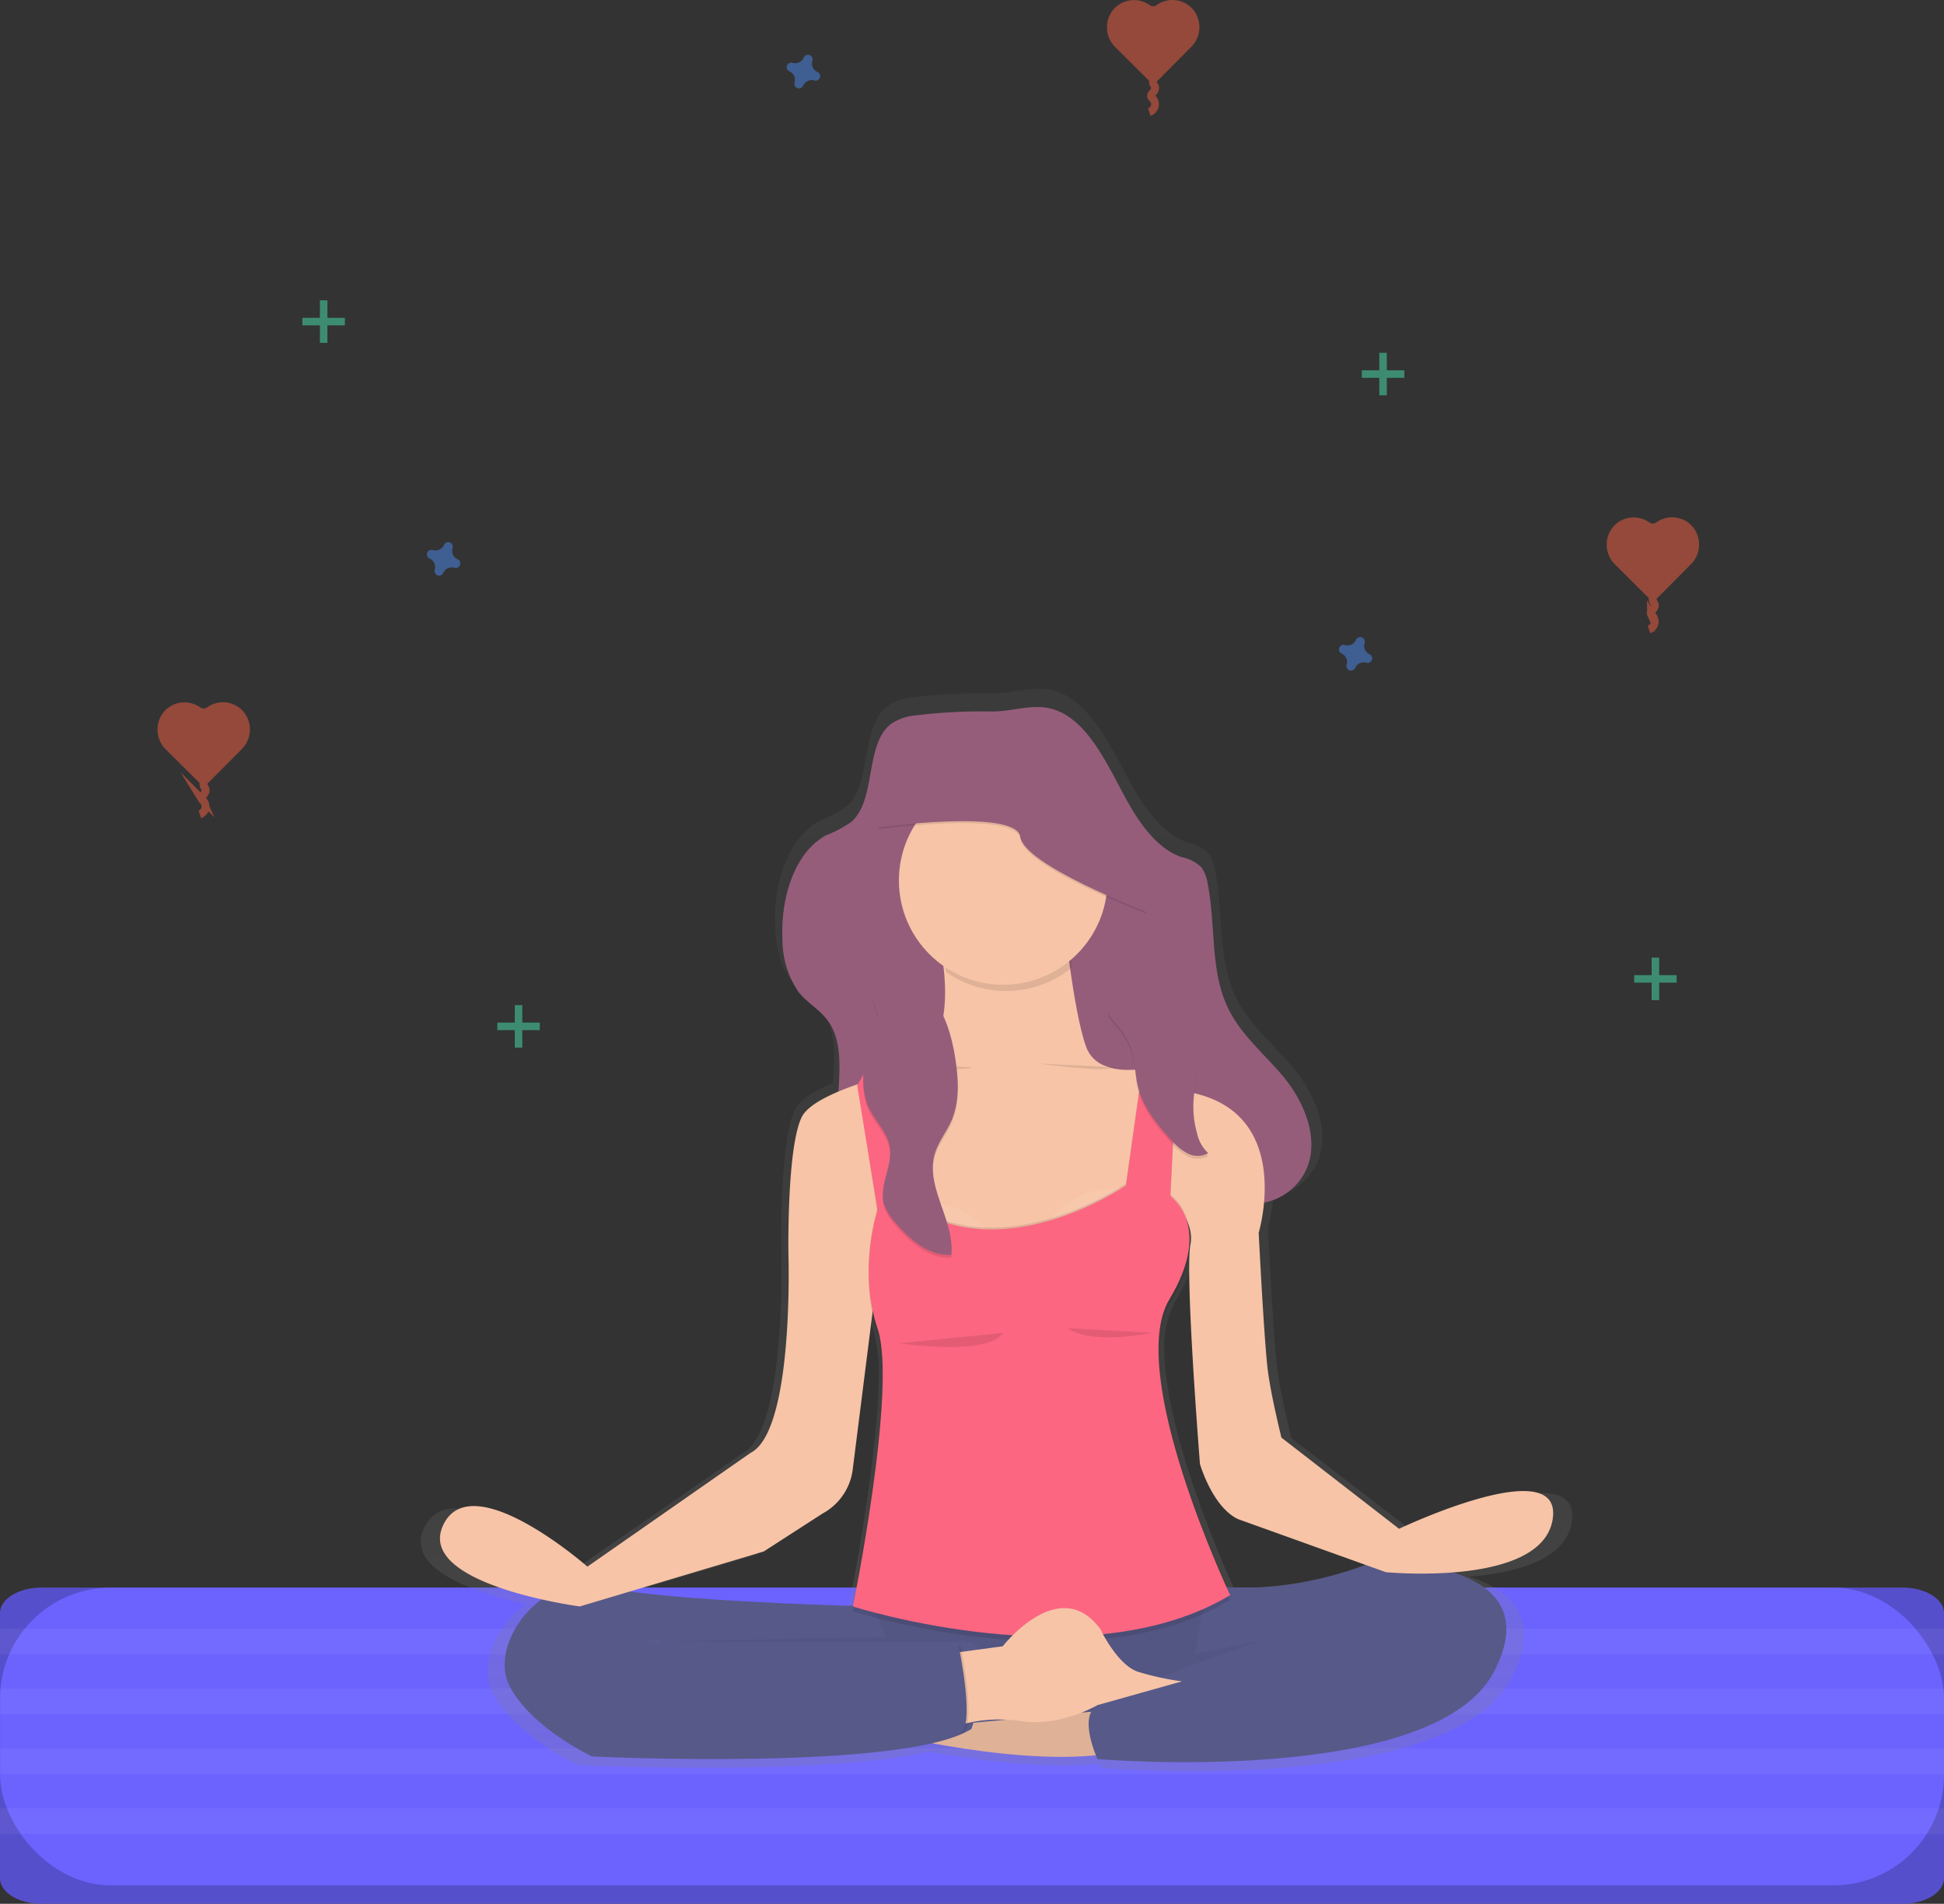 <svg xmlns="http://www.w3.org/2000/svg" xmlns:xlink="http://www.w3.org/1999/xlink" viewBox="0 0 247.378 242.204">
  <rect x="0" y="0" width="247.378" height="242.204" fill="#333333" stroke="none"/>
  <defs>
    <style>
      .cls-1 {
        fill: #6c63ff;
      }

      .cls-2 {
        opacity: 0.2;
      }

      .cls-15, .cls-3 {
        fill: #fff;
      }

      .cls-12, .cls-3 {
        opacity: 0.05;
      }

      .cls-4, .cls-8 {
        opacity: 0.5;
      }

      .cls-5 {
        fill: #f55f44;
      }

      .cls-6 {
        fill: none;
        stroke: #f55f44;
        stroke-miterlimit: 10;
      }

      .cls-7 {
        fill: #47e6b1;
      }

      .cls-8 {
        fill: #4d8af0;
      }

      .cls-9 {
        fill: url(#linear-gradient);
      }

      .cls-10 {
        fill: #965d7b;
      }

      .cls-11 {
        fill: #575988;
      }

      .cls-13 {
        fill: #f7c4a7;
      }

      .cls-14 {
        opacity: 0.1;
      }

      .cls-15 {
        opacity: 0.07;
      }

      .cls-16 {
        fill: #fc6681;
      }
    </style>
    <linearGradient id="linear-gradient" x1="0.5" y1="1" x2="0.5" gradientUnits="objectBoundingBox">
      <stop offset="0" stop-color="gray" stop-opacity="0.251"/>
      <stop offset="0.54" stop-color="gray" stop-opacity="0.122"/>
      <stop offset="1" stop-color="gray" stop-opacity="0.102"/>
    </linearGradient>
  </defs>
  <g id="medtitation" transform="translate(0)">
    <path id="Path_162" data-name="Path 162" class="cls-1" d="M436.276,704.53H199.4c-2.9,0-5.249,1.459-5.249,3.259v33.7c0,1.8,2.35,3.259,5.249,3.259H436.276c2.9,0,5.253-1.459,5.253-3.259v-33.7C441.528,705.989,439.175,704.53,436.276,704.53Z" transform="translate(-194.15 -502.547)"/>
    <path id="Path_163" data-name="Path 163" class="cls-2" d="M436.276,704.53H199.4c-2.9,0-5.249,1.459-5.249,3.259v33.7c0,1.8,2.35,3.259,5.249,3.259H436.276c2.9,0,5.253-1.459,5.253-3.259v-33.7C441.528,705.989,439.175,704.53,436.276,704.53Z" transform="translate(-194.15 -502.547)"/>
    <rect id="Rectangle_49" data-name="Rectangle 49" class="cls-1" width="247.369" height="37.875" rx="14.09" transform="translate(0.01 201.983)"/>
    <rect id="Rectangle_50" data-name="Rectangle 50" class="cls-3" width="247.369" height="3.265" transform="translate(0.01 207.207)"/>
    <rect id="Rectangle_51" data-name="Rectangle 51" class="cls-3" width="247.369" height="3.265" transform="translate(0.01 214.825)"/>
    <rect id="Rectangle_52" data-name="Rectangle 52" class="cls-3" width="247.369" height="3.265" transform="translate(0.01 222.443)"/>
    <rect id="Rectangle_53" data-name="Rectangle 53" class="cls-3" width="247.369" height="3.265" transform="translate(0.01 230.061)"/>
    <g id="Group_12" data-name="Group 12" class="cls-4" transform="translate(204.453 65.817)">
      <path id="Path_164" data-name="Path 164" class="cls-5" d="M842.628,276.934a3.466,3.466,0,0,0-4.518.42,3.539,3.539,0,0,0,.14,4.931l4.318,4.292a.722.722,0,0,0,1.021,0l4.293-4.318a3.539,3.539,0,0,0,.114-4.931,3.459,3.459,0,0,0-4.515-.4A.731.731,0,0,1,842.628,276.934Z" transform="translate(-837.177 -276.274)"/>
      <path id="Path_165" data-name="Path 165" class="cls-6" d="M854.65,308.15a.636.636,0,0,0,0,.6,3.1,3.1,0,0,1,.168.28c.111.277-.083.579-.28.8-.124.143-.261.334-.181.509a.661.661,0,0,0,.146.165,1.062,1.062,0,0,1-.4,1.774" transform="translate(-848.719 -298.015)"/>
    </g>
    <g id="Group_13" data-name="Group 13" class="cls-4" transform="translate(20.04 89.345)">
      <path id="Path_166" data-name="Path 166" class="cls-5" d="M262.628,350.934a3.466,3.466,0,0,0-4.518.42,3.539,3.539,0,0,0,.14,4.931l4.318,4.292a.722.722,0,0,0,1.021,0l4.292-4.318a3.539,3.539,0,0,0,.114-4.931,3.459,3.459,0,0,0-4.515-.4A.731.731,0,0,1,262.628,350.934Z" transform="translate(-257.177 -350.274)"/>
      <path id="Path_167" data-name="Path 167" class="cls-6" d="M274.65,382.15a.636.636,0,0,0,0,.6,3.121,3.121,0,0,1,.168.28c.111.277-.083.579-.28.8-.124.143-.261.334-.181.509a.656.656,0,0,0,.146.165,1.062,1.062,0,0,1-.4,1.774" transform="translate(-268.719 -372.015)"/>
    </g>
    <g id="Group_14" data-name="Group 14" class="cls-4" transform="translate(140.863 0)">
      <path id="Path_168" data-name="Path 168" class="cls-5" d="M642.628,69.934a3.466,3.466,0,0,0-4.518.42,3.539,3.539,0,0,0,.14,4.931l4.318,4.292a.722.722,0,0,0,1.021,0l4.292-4.318a3.539,3.539,0,0,0,.115-4.931,3.459,3.459,0,0,0-4.515-.4A.731.731,0,0,1,642.628,69.934Z" transform="translate(-637.177 -69.273)"/>
      <path id="Path_169" data-name="Path 169" class="cls-6" d="M654.65,101.15a.635.635,0,0,0,0,.6,3.091,3.091,0,0,1,.168.28c.111.277-.082.579-.28.8-.124.143-.261.318-.181.509a.657.657,0,0,0,.146.165,1.062,1.062,0,0,1-.4,1.774" transform="translate(-648.719 -91.015)"/>
    </g>
    <g id="Group_15" data-name="Group 15" class="cls-4" transform="translate(173.295 44.888)">
      <rect id="Rectangle_54" data-name="Rectangle 54" class="cls-7" width="0.954" height="5.405" transform="translate(2.226)"/>
      <rect id="Rectangle_55" data-name="Rectangle 55" class="cls-7" width="0.954" height="5.405" transform="translate(5.405 2.226) rotate(90)"/>
    </g>
    <g id="Group_16" data-name="Group 16" class="cls-4" transform="translate(63.283 127.874)">
      <rect id="Rectangle_56" data-name="Rectangle 56" class="cls-7" width="0.954" height="5.405" transform="translate(2.226)"/>
      <rect id="Rectangle_57" data-name="Rectangle 57" class="cls-7" width="0.954" height="5.405" transform="translate(5.405 2.226) rotate(90)"/>
    </g>
    <g id="Group_17" data-name="Group 17" class="cls-4" transform="translate(38.482 38.211)">
      <rect id="Rectangle_58" data-name="Rectangle 58" class="cls-7" width="0.954" height="5.405" transform="translate(2.226)"/>
      <rect id="Rectangle_59" data-name="Rectangle 59" class="cls-7" width="0.954" height="5.405" transform="translate(5.405 2.226) rotate(90)"/>
    </g>
    <g id="Group_18" data-name="Group 18" class="cls-4" transform="translate(207.952 121.833)">
      <rect id="Rectangle_60" data-name="Rectangle 60" class="cls-7" width="0.954" height="5.405" transform="translate(2.226)"/>
      <rect id="Rectangle_61" data-name="Rectangle 61" class="cls-7" width="0.954" height="5.405" transform="translate(5.405 2.226) rotate(90)"/>
    </g>
    <path id="Path_170" data-name="Path 170" class="cls-8" d="M733.9,326.381a1.17,1.17,0,0,1-.636-1.412.378.378,0,0,0,.025-.13h0a.585.585,0,0,0-1.065-.385h0a.654.654,0,0,0-.063.115,1.17,1.17,0,0,1-1.412.636.59.59,0,0,0-.13-.025h0a.585.585,0,0,0-.388,1.052h0a.583.583,0,0,0,.115.064,1.167,1.167,0,0,1,.636,1.412.633.633,0,0,0-.026.13h0a.585.585,0,0,0,1.053.388h0a.512.512,0,0,0,.063-.115,1.173,1.173,0,0,1,1.415-.652.559.559,0,0,0,.127.025h0a.585.585,0,0,0,.388-1.052h0A.5.5,0,0,0,733.9,326.381Z" transform="translate(-559.618 -243.145)"/>
    <path id="Path_171" data-name="Path 171" class="cls-8" d="M368.9,288.381a1.17,1.17,0,0,1-.636-1.412.38.38,0,0,0,.025-.13h0a.585.585,0,0,0-1.065-.385h0a.662.662,0,0,0-.064.114,1.17,1.17,0,0,1-1.412.636.6.6,0,0,0-.13-.025h0a.585.585,0,0,0-.388,1.052h0a.577.577,0,0,0,.114.064,1.167,1.167,0,0,1,.652,1.412.642.642,0,0,0-.025.13h0a.585.585,0,0,0,1.052.388h0a.5.5,0,0,0,.064-.114,1.173,1.173,0,0,1,1.415-.652.559.559,0,0,0,.127.025h0a.585.585,0,0,0,.388-1.052h0A.5.5,0,0,0,368.9,288.381Z" transform="translate(-310.672 -217.227)"/>
    <path id="Path_172" data-name="Path 172" class="cls-8" d="M512.9,93.381a1.17,1.17,0,0,1-.636-1.412.381.381,0,0,0,.025-.13h0a.585.585,0,0,0-1.065-.385h0a.662.662,0,0,0-.064.114,1.17,1.17,0,0,1-1.412.652.589.589,0,0,0-.13-.025h0a.585.585,0,0,0-.388,1.052h0a.579.579,0,0,0,.114.064,1.167,1.167,0,0,1,.652,1.412.626.626,0,0,0-.025.13h0a.585.585,0,0,0,1.052.388h0a.5.5,0,0,0,.064-.114,1.173,1.173,0,0,1,1.415-.652.561.561,0,0,0,.127.025h0a.585.585,0,0,0,.388-1.052h0A.5.5,0,0,0,512.9,93.381Z" transform="translate(-408.886 -84.228)"/>
    <path id="Path_173" data-name="Path 173" class="cls-9" d="M488.81,452.088l-15.472-11.882s-1.246-4.947-1.746-8.413-1.25-18.314-1.25-18.314a21.541,21.541,0,0,0,.7-3.93c.153-.032.318-.07.461-.111a7.71,7.71,0,0,0,5.211-4.493c1.59-3.955-.464-8.629-3.065-11.764s-5.876-5.653-7.586-9.539c-2.111-4.785-1.389-10.575-2.467-15.815a4.786,4.786,0,0,0-.795-2.044,5.318,5.318,0,0,0-2.649-1.339c-2.951-1.049-5.164-3.914-6.89-6.906-2.795-4.849-5.688-12.225-11.446-12.645-2.14-.156-4.372.566-6.537.56a72.478,72.478,0,0,0-10,.5,6.785,6.785,0,0,0-3.412,1.167c-3.405,2.7-1.863,9.815-5.144,12.718a16.056,16.056,0,0,1-3.329,1.762c-4.159,2.226-6.006,8.162-5.761,13.5.118,2.505.636,5.11,2.114,6.938,1.173,1.463,2.839,2.3,3.933,3.847,1.758,2.486,1.52,5.79,1.329,9.148-2.353.986-4.242,2.118-4.836,3.335-2.016,4.092-1.755,18.082-1.755,18.082s.747,22.893-5,25.754l-21.468,14.849s-15.23-13.24-18.975-5.443c-2.56,5.332,6.788,8.35,12.957,9.723-3.889,2.76-6.041,7.86-4.219,11.313,2.862,5.447,10.861,9.157,10.861,9.157s30.508,1.472,44.609-1.688h.232c5.987,1.084,14.578,2.226,21.468,1.539.134.318.226.521.226.521s44.2,3.714,52.18-11.383c4.1-7.745-.178-11.319-5.316-12.966,5.752-.458,12.3-2.067,13.055-6.96C510.406,441.939,488.81,452.088,488.81,452.088Zm-4.451,4.734a45.377,45.377,0,0,1-18.149,2.89c-1.717-3.745-8.877-19.964-9.065-30.823a12.291,12.291,0,0,1,1.447-6.13c2.079-3.424,2.7-6.111,2.626-8.149v-.445a8.324,8.324,0,0,0-.178-1.854,4.877,4.877,0,0,1,.293,2.652c-.747,3.835,1.25,28.708,1.25,28.708s1.622,5.571,4.992,7.176Zm-79.2-1.765,7.765-4.951a7.635,7.635,0,0,0,4-5.939l2.56-20.1a20.493,20.493,0,0,0,.684,2.544,19.533,19.533,0,0,1,.674,5.555c-.1,11.221-3.917,29.837-3.917,29.837h.044a.622.622,0,0,1-.025.133l-.27.016c-6.28-.191-20.915-.738-29.106-1.873Zm-13.538,11.717v.038h-1.908Z" transform="translate(-309.004 -257.243)"/>
    <path id="Path_174" data-name="Path 174" class="cls-10" d="M551.355,364.55c1.666,2.919,3.815,5.723,6.677,6.731a4.986,4.986,0,0,1,2.544,1.31,4.684,4.684,0,0,1,.773,1.994c1.04,5.106.343,10.75,2.385,15.421,1.653,3.78,4.817,6.241,7.332,9.291s4.486,7.609,2.963,11.462a7.482,7.482,0,0,1-5.04,4.381,14.718,14.718,0,0,1-6.439-.044,17.051,17.051,0,0,1-8.031-3.18c-4.06-3.3-5.777-9.221-7.9-14.489-1-2.467-2.324-5.052-4.518-5.933-2.512-1.011-5.338.677-6.97,3.154s-2.353,5.59-3.145,8.585c-.89,3.383-2.016,6.893-4.359,9.106a7.335,7.335,0,0,1-7.834,1.564,9.484,9.484,0,0,1-5.269-7.024c-.922-4.912,1.291-10.81-1.428-14.7-1.056-1.5-2.668-2.324-3.8-3.749a11.836,11.836,0,0,1-2.041-6.763c-.238-5.208,1.545-11.011,5.567-13.167a15.124,15.124,0,0,0,3.218-1.717c3.18-2.827,1.679-9.768,4.97-12.4a6.517,6.517,0,0,1,3.3-1.141,68.721,68.721,0,0,1,9.666-.487c2.1,0,4.254-.7,6.321-.547C545.861,352.63,548.656,359.822,551.355,364.55Z" transform="translate(-407.687 -262.236)"/>
    <path id="Path_175" data-name="Path 175" class="cls-11" d="M264.1,641.733l1.218,14.426,85.177-.509L348.87,639.9l-28.8-3.351-50.5,3.049Z" transform="translate(-180.119 -434.157)"/>
    <path id="Path_176" data-name="Path 176" class="cls-12" d="M264.1,641.733l1.218,14.426,85.177-.509L348.87,639.9l-28.8-3.351-50.5,3.049Z" transform="translate(-180.119 -434.157)"/>
    <path id="Path_177" data-name="Path 177" class="cls-13" d="M573.725,753.82l-28.355,2.655s19.427,4.947,30.768,2.544Z" transform="translate(-433.698 -536.165)"/>
    <path id="Path_178" data-name="Path 178" class="cls-14" d="M573.725,753.82l-28.355,2.655s19.427,4.947,30.768,2.544Z" transform="translate(-433.698 -536.165)"/>
    <path id="Path_179" data-name="Path 179" class="cls-13" d="M552.207,434.29s5.552,14.6-2.655,21.115-1.447,24.737-1.447,24.737l31.614-1.45s3.135-20.511,1.447-24.855c0,0-7.482,2.172-9.17-2.413s-2.9-17.135-2.9-17.135Z" transform="translate(-433.778 -318.231)"/>
    <path id="Path_180" data-name="Path 180" class="cls-11" d="M443.1,706.063s-26.667-.6-34.508-2.544-14.6,7.37-11.825,12.693,10.493,8.928,10.493,8.928,39.7,1.93,48.266-3.5c0,0,3.259-9.291,0-11.1H414.141l30.524-.6Z" transform="translate(-331.911 -501.679)"/>
    <path id="Path_181" data-name="Path 181" class="cls-11" d="M644.86,697.124s8.931,1.93,21.236-2.9c0,0,23.049-.722,15.325,13.99s-50.437,11.1-50.437,11.1-2.544-5.431,0-6.878,24.616-10.74,31.493-10.257L643.4,705.925Z" transform="translate(-491.32 -495.517)"/>
    <path id="Path_182" data-name="Path 182" class="cls-14" d="M585.384,443c-.461-3.437-.731-6.238-.731-6.238H567.76a32.912,32.912,0,0,1,1.615,6.83A13.275,13.275,0,0,0,585.384,443Z" transform="translate(-448.969 -319.916)"/>
    <circle id="Ellipse_24" data-name="Ellipse 24" class="cls-13" cx="13.271" cy="13.271" r="13.271" transform="translate(114.387 98.746)"/>
    <path id="Path_183" data-name="Path 183" class="cls-13" d="M434.126,491.147s-15.926,3.017-17.856,7-1.688,17.618-1.688,17.618.722,22.32-4.827,25.1L389,555.335s-14.718-12.909-18.34-5.31S388.036,560.4,388.036,560.4l23.408-6.995,7.481-4.827a7.434,7.434,0,0,0,3.86-5.793l3.138-24.855,12.55-3.622h20.27l2.715-7.752s5.008,4.013,4.283,7.752,1.208,27.98,1.208,27.98,1.567,5.427,4.827,6.995l18.823,6.757s19.907,1.93,21.236-6.757-19.548,1.237-19.548,1.237l-14.972-11.6s-1.205-4.827-1.688-8.206-1.205-17.856-1.205-17.856,4.585-15.2-8.69-17.856L448.6,489.7Z" transform="translate(-314.251 -356.023)"/>
    <path id="Path_184" data-name="Path 184" class="cls-14" d="M536.164,495.527l2.474,16.349s-2.544,7.6,0,15.084-3.138,35.36-3.138,35.36,29.805,9.539,48.011-1.45c0,0-13.392-28.234-7.723-37.646s.1-13.093.1-13.093l.871-17.313-4.1-1.208-2.413,17.135s-16.651,11.583-28.959,1.45l-2.655-18.585Z" transform="translate(-426.966 -357.326)"/>
    <path id="Path_185" data-name="Path 185" class="cls-15" d="M564.584,555.155A9.777,9.777,0,0,0,551.93,551.6,18.39,18.39,0,0,0,564.584,555.155Z" transform="translate(-438.172 -397.537)"/>
    <path id="Path_186" data-name="Path 186" class="cls-15" d="M613.24,549.506a9.761,9.761,0,0,1,12.642-3.558A18.493,18.493,0,0,1,613.24,549.506Z" transform="translate(-479.988 -393.684)"/>
    <path id="Path_187" data-name="Path 187" class="cls-14" d="M536.165,493.706l2.474,15.5s-2.544,7.6,0,15.084-3.138,35.353-3.138,35.353,29.805,9.539,48.011-1.447c0,0-13.392-28.234-7.723-37.646s.1-13.093.1-13.093l.871-17.316-4.1-1.205-2.413,17.135s-16.651,11.583-28.959,1.447l-2.655-18.581Z" transform="translate(-426.966 -355.505)"/>
    <path id="Path_188" data-name="Path 188" class="cls-16" d="M536.044,494.1l2.594,15.866s-2.544,7.6,0,15.084-3.138,35.353-3.138,35.353,29.805,9.539,48.011-1.447c0,0-13.392-28.238-7.723-37.649s.1-13.09.1-13.09l.871-17.316-4.1-1.205-2.413,17.135s-16.651,11.583-28.959,1.447L538.625,489.7Z" transform="translate(-426.966 -356.023)"/>
    <path id="Path_189" data-name="Path 189" class="cls-13" d="M575.73,718.431l6.273-.849s7.24-9.29,12.429-2.172c0,0,2.172,4.585,4.827,5.428a35.643,35.643,0,0,0,5.551,1.208l-10.74,3.017s-4.706,2.776-9.653,2.051a18.719,18.719,0,0,0-8.686.725Z" transform="translate(-454.405 -508.137)"/>
    <path id="Path_190" data-name="Path 190" class="cls-14" d="M553.91,603.926s11.341,1.688,13.271-1.326" transform="translate(-439.523 -433.026)"/>
    <path id="Path_191" data-name="Path 191" class="cls-14" d="M621.46,600.7s2.172,2.172,10.858.6" transform="translate(-485.595 -431.73)"/>
    <path id="Path_192" data-name="Path 192" class="cls-14" d="M552,494.82s8.327,1.208,9.895.483" transform="translate(-438.22 -359.516)"/>
    <path id="Path_193" data-name="Path 193" class="cls-14" d="M609.69,494.82s8.327,1.208,9.895.483" transform="translate(-477.567 -359.516)"/>
    <path id="Path_194" data-name="Path 194" class="cls-14" d="M566.668,727.83s2.3,10.81,0,11.192-5.548-1.781-5.548-2.022,1.447-7.119,1.447-7.119Z" transform="translate(-444.44 -518.439)"/>
    <path id="Path_195" data-name="Path 195" class="cls-11" d="M565.911,727.83s2.293,10.81,0,11.192-5.551-1.781-5.551-2.022,1.447-7.119,1.447-7.119Z" transform="translate(-443.922 -518.439)"/>
    <path id="Path_196" data-name="Path 196" class="cls-14" d="M540.548,470.287a9.258,9.258,0,0,0-.3,7.443c.82,1.771,2.426,3.205,2.734,5.132.388,2.42-1.405,4.874-.734,7.23a6.634,6.634,0,0,0,1.453,2.378c1.838,2.172,4.28,4.276,7.116,4.108.451-4.381-3.339-8.633-2.1-12.858.445-1.513,1.488-2.773,2.118-4.216,1.046-2.394.9-5.129.518-7.714-.55-3.752-1.943-8.35-5.663-10.1-1.707-.808-4.133-.868-4.741,1.326-.334,1.17.445,2.27.55,3.415A7.569,7.569,0,0,1,540.548,470.287Z" transform="translate(-429.76 -336.566)"/>
    <path id="Path_197" data-name="Path 197" class="cls-10" d="M540.548,469.152a9.257,9.257,0,0,0-.3,7.443c.82,1.768,2.426,3.2,2.734,5.129.388,2.42-1.405,4.874-.734,7.23a6.646,6.646,0,0,0,1.453,2.381c1.838,2.168,4.28,4.273,7.116,4.1.451-4.381-3.339-8.632-2.1-12.858.445-1.513,1.488-2.773,2.118-4.216,1.046-2.394.9-5.129.518-7.714-.55-3.752-1.943-8.349-5.663-10.1-1.707-.808-4.133-.865-4.741,1.326-.334,1.17.445,2.27.55,3.415A7.589,7.589,0,0,1,540.548,469.152Z" transform="translate(-429.76 -335.79)"/>
    <path id="Path_198" data-name="Path 198" class="cls-14" d="M545.56,377.4s17.615-2.413,18.1,1.205,16.05,9.539,16.05,9.539l-3.863-9.539-7.119-11.825s-13.036-.954-13.634,0-7.485,4.1-7.485,4.1Z" transform="translate(-433.828 -271.898)"/>
    <path id="Path_199" data-name="Path 199" class="cls-10" d="M545.56,376.64s17.615-2.413,18.1,1.205,16.05,9.539,16.05,9.539l-3.863-9.539-7.119-11.825s-13.036-.954-13.634,0-7.485,4.1-7.485,4.1Z" transform="translate(-433.828 -271.379)"/>
    <path id="Path_200" data-name="Path 200" class="cls-14" d="M638.948,475.88a8.583,8.583,0,0,1,1.768,3.539c.293,1.246.318,2.544.582,3.79.591,2.655,2.35,4.887,4.181,6.9a7.529,7.529,0,0,0,2.14,1.8,2.8,2.8,0,0,0,2.684,0,4.807,4.807,0,0,1-1.4-2.448,12.551,12.551,0,0,1-.49-3.946c.08-2.226.731-4.575-.194-6.6a8.15,8.15,0,0,0-2.544-2.862,13.7,13.7,0,0,0-2.27-1.491,14.114,14.114,0,0,0-4.874-1.24C636.372,473.094,638.258,475.066,638.948,475.88Z" transform="translate(-496.552 -344.836)"/>
    <path id="Path_201" data-name="Path 201" class="cls-10" d="M638.948,474.737a8.533,8.533,0,0,1,1.768,3.536c.293,1.246.318,2.544.582,3.79.591,2.655,2.35,4.887,4.181,6.9a7.531,7.531,0,0,0,2.14,1.8,2.8,2.8,0,0,0,2.684,0,4.794,4.794,0,0,1-1.4-2.448,12.551,12.551,0,0,1-.49-3.946c.08-2.226.731-4.575-.194-6.6a8.206,8.206,0,0,0-2.544-2.862,13.52,13.52,0,0,0-2.27-1.494,14.113,14.113,0,0,0-4.874-1.24C636.372,471.948,638.258,473.92,638.948,474.737Z" transform="translate(-496.552 -344.052)"/>
  </g>
</svg>
